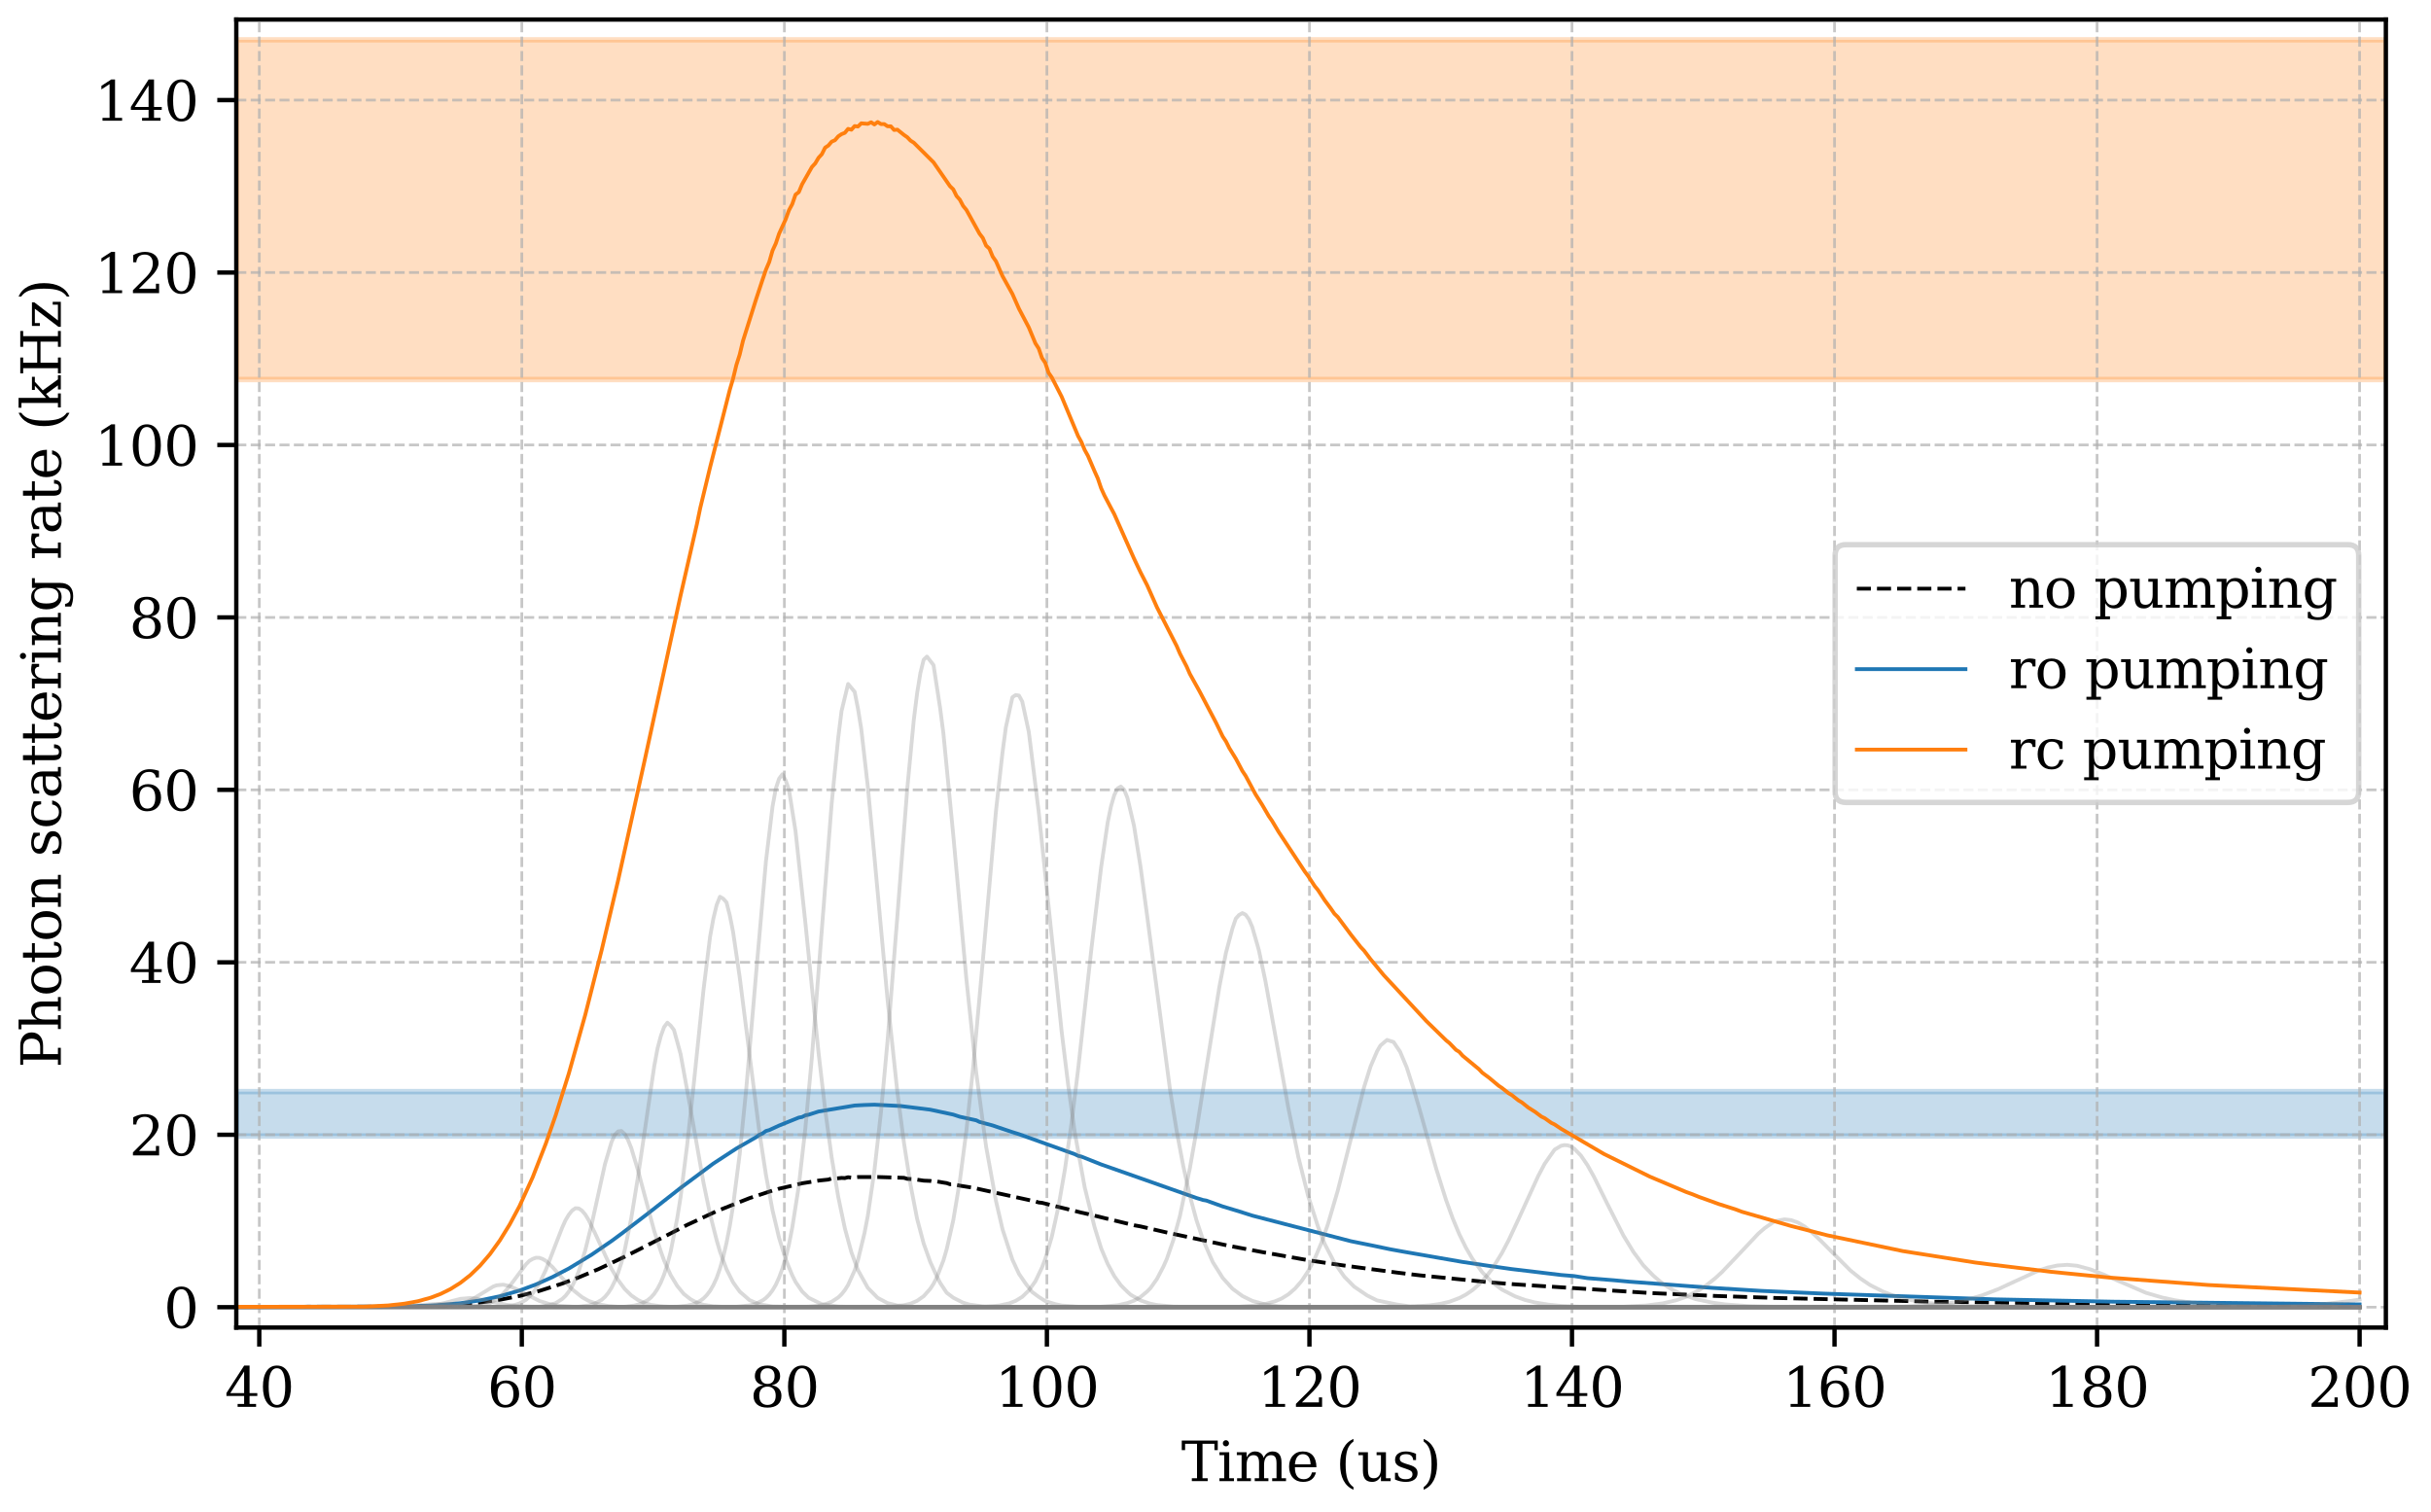 <?xml version="1.0" encoding="utf-8" standalone="no"?>
<!DOCTYPE svg PUBLIC "-//W3C//DTD SVG 1.1//EN"
  "http://www.w3.org/Graphics/SVG/1.1/DTD/svg11.dtd">
<svg xmlns:xlink="http://www.w3.org/1999/xlink" width="447.6pt" height="278.4pt" viewBox="0 0 447.6 278.4" xmlns="http://www.w3.org/2000/svg" version="1.1">
 <defs>
  <style type="text/css">*{stroke-linejoin: round; stroke-linecap: butt}</style>
 </defs>
 <g id="figure_1">
  <g id="patch_1">
   <path d="M 0 278.4 
L 447.6 278.4 
L 447.6 0 
L 0 0 
z
" style="fill: #ffffff"/>
  </g>
  <g id="axes_1">
   <g id="patch_2">
    <path d="M 43.508 244.443 
L 439.29 244.443 
L 439.29 3.6 
L 43.508 3.6 
z
" style="fill: #ffffff"/>
   </g>
   <g id="patch_3">
    <path d="M 43.508 201 
L 439.29 201 
L 439.29 209.179 
L 43.508 209.179 
z
" clip-path="url(#p30ea274259)" style="fill: #1f77b4; opacity: 0.25; stroke: #1f77b4; stroke-linejoin: miter"/>
   </g>
   <g id="patch_4">
    <path d="M 43.508 7.334 
L 439.29 7.334 
L 439.29 69.884 
L 43.508 69.884 
z
" clip-path="url(#p30ea274259)" style="fill: #ff7f0e; opacity: 0.25; stroke: #ff7f0e; stroke-linejoin: miter"/>
   </g>
   <g id="matplotlib.axis_1">
    <g id="xtick_1">
     <g id="line2d_1">
      <path d="M 47.738 244.443 
L 47.738 3.6 
" clip-path="url(#p30ea274259)" style="fill: none; stroke-dasharray: 1.85,0.8; stroke-dashoffset: 0; stroke: #b0b0b0; stroke-opacity: 0.7; stroke-width: 0.5"/>
     </g>
     <g id="line2d_2">
      <defs>
       <path id="ma8c3bf24cf" d="M 0 0 
L 0 3.5 
" style="stroke: #000000; stroke-width: 0.8"/>
      </defs>
      <g>
       <use xlink:href="#ma8c3bf24cf" x="47.738" y="244.443" style="stroke: #000000; stroke-width: 0.8"/>
      </g>
     </g>
     <g id="text_1">
      <!-- 40 -->
      <g transform="translate(41.375 259.042) scale(0.1 -0.1)">
       <defs>
        <path id="DejaVuSerif-34" d="M 2234 1581 
L 2234 4063 
L 641 1581 
L 2234 1581 
z
M 3609 0 
L 1484 0 
L 1484 331 
L 2234 331 
L 2234 1247 
L 197 1247 
L 197 1588 
L 2241 4750 
L 2859 4750 
L 2859 1581 
L 3750 1581 
L 3750 1247 
L 2859 1247 
L 2859 331 
L 3609 331 
L 3609 0 
z
" transform="scale(0.016)"/>
        <path id="DejaVuSerif-30" d="M 2034 219 
Q 2513 219 2750 744 
Q 2988 1269 2988 2328 
Q 2988 3391 2750 3916 
Q 2513 4441 2034 4441 
Q 1556 4441 1318 3916 
Q 1081 3391 1081 2328 
Q 1081 1269 1318 744 
Q 1556 219 2034 219 
z
M 2034 -91 
Q 1275 -91 848 546 
Q 422 1184 422 2328 
Q 422 3475 848 4112 
Q 1275 4750 2034 4750 
Q 2797 4750 3222 4112 
Q 3647 3475 3647 2328 
Q 3647 1184 3222 546 
Q 2797 -91 2034 -91 
z
" transform="scale(0.016)"/>
       </defs>
       <use xlink:href="#DejaVuSerif-34"/>
       <use xlink:href="#DejaVuSerif-30" x="63.623"/>
      </g>
     </g>
    </g>
    <g id="xtick_2">
     <g id="line2d_3">
      <path d="M 96.077 244.443 
L 96.077 3.6 
" clip-path="url(#p30ea274259)" style="fill: none; stroke-dasharray: 1.85,0.8; stroke-dashoffset: 0; stroke: #b0b0b0; stroke-opacity: 0.7; stroke-width: 0.5"/>
     </g>
     <g id="line2d_4">
      <g>
       <use xlink:href="#ma8c3bf24cf" x="96.077" y="244.443" style="stroke: #000000; stroke-width: 0.8"/>
      </g>
     </g>
     <g id="text_2">
      <!-- 60 -->
      <g transform="translate(89.715 259.042) scale(0.1 -0.1)">
       <defs>
        <path id="DejaVuSerif-36" d="M 2094 219 
Q 2534 219 2771 542 
Q 3009 866 3009 1472 
Q 3009 2078 2771 2401 
Q 2534 2725 2094 2725 
Q 1647 2725 1412 2412 
Q 1178 2100 1178 1509 
Q 1178 888 1415 553 
Q 1653 219 2094 219 
z
M 1075 2569 
Q 1288 2803 1556 2918 
Q 1825 3034 2163 3034 
Q 2859 3034 3264 2615 
Q 3669 2197 3669 1472 
Q 3669 763 3233 336 
Q 2797 -91 2069 -91 
Q 1278 -91 853 498 
Q 428 1088 428 2181 
Q 428 3406 931 4078 
Q 1434 4750 2350 4750 
Q 2597 4750 2869 4703 
Q 3141 4656 3425 4563 
L 3425 3794 
L 3072 3794 
Q 3034 4109 2831 4275 
Q 2628 4441 2284 4441 
Q 1678 4441 1381 3981 
Q 1084 3522 1075 2569 
z
" transform="scale(0.016)"/>
       </defs>
       <use xlink:href="#DejaVuSerif-36"/>
       <use xlink:href="#DejaVuSerif-30" x="63.623"/>
      </g>
     </g>
    </g>
    <g id="xtick_3">
     <g id="line2d_5">
      <path d="M 144.417 244.443 
L 144.417 3.6 
" clip-path="url(#p30ea274259)" style="fill: none; stroke-dasharray: 1.85,0.8; stroke-dashoffset: 0; stroke: #b0b0b0; stroke-opacity: 0.7; stroke-width: 0.5"/>
     </g>
     <g id="line2d_6">
      <g>
       <use xlink:href="#ma8c3bf24cf" x="144.417" y="244.443" style="stroke: #000000; stroke-width: 0.8"/>
      </g>
     </g>
     <g id="text_3">
      <!-- 80 -->
      <g transform="translate(138.055 259.042) scale(0.1 -0.1)">
       <defs>
        <path id="DejaVuSerif-38" d="M 2981 1275 
Q 2981 1775 2732 2051 
Q 2484 2328 2034 2328 
Q 1584 2328 1336 2051 
Q 1088 1775 1088 1275 
Q 1088 772 1336 495 
Q 1584 219 2034 219 
Q 2484 219 2732 495 
Q 2981 772 2981 1275 
z
M 2853 3541 
Q 2853 3966 2637 4203 
Q 2422 4441 2034 4441 
Q 1650 4441 1433 4203 
Q 1216 3966 1216 3541 
Q 1216 3113 1433 2875 
Q 1650 2638 2034 2638 
Q 2422 2638 2637 2875 
Q 2853 3113 2853 3541 
z
M 2516 2484 
Q 3047 2413 3344 2092 
Q 3641 1772 3641 1275 
Q 3641 619 3225 264 
Q 2809 -91 2034 -91 
Q 1263 -91 845 264 
Q 428 619 428 1275 
Q 428 1772 725 2092 
Q 1022 2413 1556 2484 
Q 1084 2569 832 2842 
Q 581 3116 581 3541 
Q 581 4103 968 4426 
Q 1356 4750 2034 4750 
Q 2713 4750 3100 4426 
Q 3488 4103 3488 3541 
Q 3488 3116 3236 2842 
Q 2984 2569 2516 2484 
z
" transform="scale(0.016)"/>
       </defs>
       <use xlink:href="#DejaVuSerif-38"/>
       <use xlink:href="#DejaVuSerif-30" x="63.623"/>
      </g>
     </g>
    </g>
    <g id="xtick_4">
     <g id="line2d_7">
      <path d="M 192.757 244.443 
L 192.757 3.6 
" clip-path="url(#p30ea274259)" style="fill: none; stroke-dasharray: 1.85,0.8; stroke-dashoffset: 0; stroke: #b0b0b0; stroke-opacity: 0.7; stroke-width: 0.5"/>
     </g>
     <g id="line2d_8">
      <g>
       <use xlink:href="#ma8c3bf24cf" x="192.757" y="244.443" style="stroke: #000000; stroke-width: 0.8"/>
      </g>
     </g>
     <g id="text_4">
      <!-- 100 -->
      <g transform="translate(183.213 259.042) scale(0.1 -0.1)">
       <defs>
        <path id="DejaVuSerif-31" d="M 909 0 
L 909 331 
L 1722 331 
L 1722 4213 
L 781 3603 
L 781 4013 
L 1919 4750 
L 2350 4750 
L 2350 331 
L 3163 331 
L 3163 0 
L 909 0 
z
" transform="scale(0.016)"/>
       </defs>
       <use xlink:href="#DejaVuSerif-31"/>
       <use xlink:href="#DejaVuSerif-30" x="63.623"/>
       <use xlink:href="#DejaVuSerif-30" x="127.246"/>
      </g>
     </g>
    </g>
    <g id="xtick_5">
     <g id="line2d_9">
      <path d="M 241.097 244.443 
L 241.097 3.6 
" clip-path="url(#p30ea274259)" style="fill: none; stroke-dasharray: 1.85,0.8; stroke-dashoffset: 0; stroke: #b0b0b0; stroke-opacity: 0.7; stroke-width: 0.5"/>
     </g>
     <g id="line2d_10">
      <g>
       <use xlink:href="#ma8c3bf24cf" x="241.097" y="244.443" style="stroke: #000000; stroke-width: 0.8"/>
      </g>
     </g>
     <g id="text_5">
      <!-- 120 -->
      <g transform="translate(231.553 259.042) scale(0.1 -0.1)">
       <defs>
        <path id="DejaVuSerif-32" d="M 819 3553 
L 469 3553 
L 469 4384 
Q 803 4563 1142 4656 
Q 1481 4750 1806 4750 
Q 2534 4750 2956 4397 
Q 3378 4044 3378 3438 
Q 3378 2753 2422 1800 
Q 2347 1728 2309 1691 
L 1131 513 
L 3078 513 
L 3078 1088 
L 3444 1088 
L 3444 0 
L 434 0 
L 434 341 
L 1850 1753 
Q 2319 2222 2519 2614 
Q 2719 3006 2719 3438 
Q 2719 3909 2473 4175 
Q 2228 4441 1797 4441 
Q 1350 4441 1106 4219 
Q 863 3997 819 3553 
z
" transform="scale(0.016)"/>
       </defs>
       <use xlink:href="#DejaVuSerif-31"/>
       <use xlink:href="#DejaVuSerif-32" x="63.623"/>
       <use xlink:href="#DejaVuSerif-30" x="127.246"/>
      </g>
     </g>
    </g>
    <g id="xtick_6">
     <g id="line2d_11">
      <path d="M 289.437 244.443 
L 289.437 3.6 
" clip-path="url(#p30ea274259)" style="fill: none; stroke-dasharray: 1.85,0.8; stroke-dashoffset: 0; stroke: #b0b0b0; stroke-opacity: 0.7; stroke-width: 0.5"/>
     </g>
     <g id="line2d_12">
      <g>
       <use xlink:href="#ma8c3bf24cf" x="289.437" y="244.443" style="stroke: #000000; stroke-width: 0.8"/>
      </g>
     </g>
     <g id="text_6">
      <!-- 140 -->
      <g transform="translate(279.893 259.042) scale(0.1 -0.1)">
       <use xlink:href="#DejaVuSerif-31"/>
       <use xlink:href="#DejaVuSerif-34" x="63.623"/>
       <use xlink:href="#DejaVuSerif-30" x="127.246"/>
      </g>
     </g>
    </g>
    <g id="xtick_7">
     <g id="line2d_13">
      <path d="M 337.776 244.443 
L 337.776 3.6 
" clip-path="url(#p30ea274259)" style="fill: none; stroke-dasharray: 1.85,0.8; stroke-dashoffset: 0; stroke: #b0b0b0; stroke-opacity: 0.7; stroke-width: 0.5"/>
     </g>
     <g id="line2d_14">
      <g>
       <use xlink:href="#ma8c3bf24cf" x="337.776" y="244.443" style="stroke: #000000; stroke-width: 0.8"/>
      </g>
     </g>
     <g id="text_7">
      <!-- 160 -->
      <g transform="translate(328.233 259.042) scale(0.1 -0.1)">
       <use xlink:href="#DejaVuSerif-31"/>
       <use xlink:href="#DejaVuSerif-36" x="63.623"/>
       <use xlink:href="#DejaVuSerif-30" x="127.246"/>
      </g>
     </g>
    </g>
    <g id="xtick_8">
     <g id="line2d_15">
      <path d="M 386.116 244.443 
L 386.116 3.6 
" clip-path="url(#p30ea274259)" style="fill: none; stroke-dasharray: 1.85,0.8; stroke-dashoffset: 0; stroke: #b0b0b0; stroke-opacity: 0.7; stroke-width: 0.5"/>
     </g>
     <g id="line2d_16">
      <g>
       <use xlink:href="#ma8c3bf24cf" x="386.116" y="244.443" style="stroke: #000000; stroke-width: 0.8"/>
      </g>
     </g>
     <g id="text_8">
      <!-- 180 -->
      <g transform="translate(376.572 259.042) scale(0.1 -0.1)">
       <use xlink:href="#DejaVuSerif-31"/>
       <use xlink:href="#DejaVuSerif-38" x="63.623"/>
       <use xlink:href="#DejaVuSerif-30" x="127.246"/>
      </g>
     </g>
    </g>
    <g id="xtick_9">
     <g id="line2d_17">
      <path d="M 434.456 244.443 
L 434.456 3.6 
" clip-path="url(#p30ea274259)" style="fill: none; stroke-dasharray: 1.85,0.8; stroke-dashoffset: 0; stroke: #b0b0b0; stroke-opacity: 0.7; stroke-width: 0.5"/>
     </g>
     <g id="line2d_18">
      <g>
       <use xlink:href="#ma8c3bf24cf" x="434.456" y="244.443" style="stroke: #000000; stroke-width: 0.8"/>
      </g>
     </g>
     <g id="text_9">
      <!-- 200 -->
      <g transform="translate(424.912 259.042) scale(0.1 -0.1)">
       <use xlink:href="#DejaVuSerif-32"/>
       <use xlink:href="#DejaVuSerif-30" x="63.623"/>
       <use xlink:href="#DejaVuSerif-30" x="127.246"/>
      </g>
     </g>
    </g>
    <g id="text_10">
     <!-- Time (us) -->
     <g transform="translate(217.487 272.72) scale(0.1 -0.1)">
      <defs>
       <path id="DejaVuSerif-54" d="M 1222 0 
L 1222 331 
L 1819 331 
L 1819 4294 
L 447 4294 
L 447 3566 
L 63 3566 
L 63 4666 
L 4206 4666 
L 4206 3566 
L 3822 3566 
L 3822 4294 
L 2450 4294 
L 2450 331 
L 3047 331 
L 3047 0 
L 1222 0 
z
" transform="scale(0.016)"/>
       <path id="DejaVuSerif-69" d="M 622 4353 
Q 622 4497 726 4603 
Q 831 4709 978 4709 
Q 1122 4709 1226 4603 
Q 1331 4497 1331 4353 
Q 1331 4206 1228 4103 
Q 1125 4000 978 4000 
Q 831 4000 726 4103 
Q 622 4206 622 4353 
z
M 1356 331 
L 1900 331 
L 1900 0 
L 231 0 
L 231 331 
L 781 331 
L 781 2988 
L 231 2988 
L 231 3322 
L 1356 3322 
L 1356 331 
z
" transform="scale(0.016)"/>
       <path id="DejaVuSerif-6d" d="M 3316 2675 
Q 3481 3041 3739 3227 
Q 3997 3413 4341 3413 
Q 4863 3413 5119 3089 
Q 5375 2766 5375 2113 
L 5375 331 
L 5894 331 
L 5894 0 
L 4300 0 
L 4300 331 
L 4800 331 
L 4800 2047 
Q 4800 2556 4650 2772 
Q 4500 2988 4153 2988 
Q 3769 2988 3567 2697 
Q 3366 2406 3366 1850 
L 3366 331 
L 3866 331 
L 3866 0 
L 2291 0 
L 2291 331 
L 2791 331 
L 2791 2069 
Q 2791 2566 2641 2777 
Q 2491 2988 2144 2988 
Q 1759 2988 1557 2697 
Q 1356 2406 1356 1850 
L 1356 331 
L 1856 331 
L 1856 0 
L 263 0 
L 263 331 
L 781 331 
L 781 2994 
L 231 2994 
L 231 3322 
L 1356 3322 
L 1356 2731 
Q 1516 3063 1762 3238 
Q 2009 3413 2322 3413 
Q 2709 3413 2968 3220 
Q 3228 3028 3316 2675 
z
" transform="scale(0.016)"/>
       <path id="DejaVuSerif-65" d="M 3469 1600 
L 991 1600 
L 991 1575 
Q 991 903 1244 561 
Q 1497 219 1991 219 
Q 2369 219 2611 417 
Q 2853 616 2950 1006 
L 3413 1006 
Q 3275 459 2904 184 
Q 2534 -91 1931 -91 
Q 1203 -91 761 389 
Q 319 869 319 1663 
Q 319 2450 753 2931 
Q 1188 3413 1894 3413 
Q 2647 3413 3050 2948 
Q 3453 2484 3469 1600 
z
M 2791 1931 
Q 2772 2513 2545 2808 
Q 2319 3103 1894 3103 
Q 1497 3103 1269 2806 
Q 1041 2509 991 1931 
L 2791 1931 
z
" transform="scale(0.016)"/>
       <path id="DejaVuSerif-20" transform="scale(0.016)"/>
       <path id="DejaVuSerif-28" d="M 2041 -997 
Q 1281 -656 893 83 
Q 506 822 506 1931 
Q 506 3044 893 3783 
Q 1281 4522 2041 4863 
L 2041 4556 
Q 1559 4225 1350 3623 
Q 1141 3022 1141 1931 
Q 1141 844 1350 242 
Q 1559 -359 2041 -691 
L 2041 -997 
z
" transform="scale(0.016)"/>
       <path id="DejaVuSerif-75" d="M 2266 3322 
L 3341 3322 
L 3341 331 
L 3884 331 
L 3884 0 
L 2766 0 
L 2766 588 
Q 2606 256 2353 82 
Q 2100 -91 1766 -91 
Q 1213 -91 952 223 
Q 691 538 691 1209 
L 691 2988 
L 172 2988 
L 172 3322 
L 1269 3322 
L 1269 1388 
Q 1269 781 1417 556 
Q 1566 331 1947 331 
Q 2347 331 2556 625 
Q 2766 919 2766 1478 
L 2766 2988 
L 2266 2988 
L 2266 3322 
z
" transform="scale(0.016)"/>
       <path id="DejaVuSerif-73" d="M 359 184 
L 359 959 
L 691 959 
Q 703 588 923 403 
Q 1144 219 1575 219 
Q 1963 219 2166 364 
Q 2369 509 2369 788 
Q 2369 1006 2220 1140 
Q 2072 1275 1594 1428 
L 1178 1569 
Q 750 1706 558 1912 
Q 366 2119 366 2438 
Q 366 2894 700 3153 
Q 1034 3413 1625 3413 
Q 1888 3413 2178 3344 
Q 2469 3275 2778 3144 
L 2778 2419 
L 2447 2419 
Q 2434 2741 2221 2922 
Q 2009 3103 1644 3103 
Q 1281 3103 1095 2975 
Q 909 2847 909 2591 
Q 909 2381 1050 2254 
Q 1191 2128 1613 1997 
L 2069 1856 
Q 2541 1709 2748 1489 
Q 2956 1269 2956 922 
Q 2956 450 2595 179 
Q 2234 -91 1600 -91 
Q 1278 -91 972 -22 
Q 666 47 359 184 
z
" transform="scale(0.016)"/>
       <path id="DejaVuSerif-29" d="M 453 -997 
L 453 -691 
Q 934 -359 1145 242 
Q 1356 844 1356 1931 
Q 1356 3022 1145 3623 
Q 934 4225 453 4556 
L 453 4863 
Q 1216 4522 1603 3783 
Q 1991 3044 1991 1931 
Q 1991 822 1603 83 
Q 1216 -656 453 -997 
z
" transform="scale(0.016)"/>
      </defs>
      <use xlink:href="#DejaVuSerif-54"/>
      <use xlink:href="#DejaVuSerif-69" x="66.699"/>
      <use xlink:href="#DejaVuSerif-6d" x="98.682"/>
      <use xlink:href="#DejaVuSerif-65" x="193.506"/>
      <use xlink:href="#DejaVuSerif-20" x="252.686"/>
      <use xlink:href="#DejaVuSerif-28" x="284.473"/>
      <use xlink:href="#DejaVuSerif-75" x="323.486"/>
      <use xlink:href="#DejaVuSerif-73" x="387.891"/>
      <use xlink:href="#DejaVuSerif-29" x="439.209"/>
     </g>
    </g>
   </g>
   <g id="matplotlib.axis_2">
    <g id="ytick_1">
     <g id="line2d_19">
      <path d="M 43.508 240.695 
L 439.29 240.695 
" clip-path="url(#p30ea274259)" style="fill: none; stroke-dasharray: 1.85,0.8; stroke-dashoffset: 0; stroke: #b0b0b0; stroke-opacity: 0.7; stroke-width: 0.5"/>
     </g>
     <g id="line2d_20">
      <defs>
       <path id="m11e3e5756e" d="M 0 0 
L -3.5 0 
" style="stroke: #000000; stroke-width: 0.8"/>
      </defs>
      <g>
       <use xlink:href="#m11e3e5756e" x="43.508" y="240.695" style="stroke: #000000; stroke-width: 0.8"/>
      </g>
     </g>
     <g id="text_11">
      <!-- 0 -->
      <g transform="translate(30.145 244.494) scale(0.1 -0.1)">
       <use xlink:href="#DejaVuSerif-30"/>
      </g>
     </g>
    </g>
    <g id="ytick_2">
     <g id="line2d_21">
      <path d="M 43.508 208.943 
L 439.29 208.943 
" clip-path="url(#p30ea274259)" style="fill: none; stroke-dasharray: 1.85,0.8; stroke-dashoffset: 0; stroke: #b0b0b0; stroke-opacity: 0.7; stroke-width: 0.5"/>
     </g>
     <g id="line2d_22">
      <g>
       <use xlink:href="#m11e3e5756e" x="43.508" y="208.943" style="stroke: #000000; stroke-width: 0.8"/>
      </g>
     </g>
     <g id="text_12">
      <!-- 20 -->
      <g transform="translate(23.783 212.742) scale(0.1 -0.1)">
       <use xlink:href="#DejaVuSerif-32"/>
       <use xlink:href="#DejaVuSerif-30" x="63.623"/>
      </g>
     </g>
    </g>
    <g id="ytick_3">
     <g id="line2d_23">
      <path d="M 43.508 177.19 
L 439.29 177.19 
" clip-path="url(#p30ea274259)" style="fill: none; stroke-dasharray: 1.85,0.8; stroke-dashoffset: 0; stroke: #b0b0b0; stroke-opacity: 0.7; stroke-width: 0.5"/>
     </g>
     <g id="line2d_24">
      <g>
       <use xlink:href="#m11e3e5756e" x="43.508" y="177.19" style="stroke: #000000; stroke-width: 0.8"/>
      </g>
     </g>
     <g id="text_13">
      <!-- 40 -->
      <g transform="translate(23.783 180.99) scale(0.1 -0.1)">
       <use xlink:href="#DejaVuSerif-34"/>
       <use xlink:href="#DejaVuSerif-30" x="63.623"/>
      </g>
     </g>
    </g>
    <g id="ytick_4">
     <g id="line2d_25">
      <path d="M 43.508 145.438 
L 439.29 145.438 
" clip-path="url(#p30ea274259)" style="fill: none; stroke-dasharray: 1.85,0.8; stroke-dashoffset: 0; stroke: #b0b0b0; stroke-opacity: 0.7; stroke-width: 0.5"/>
     </g>
     <g id="line2d_26">
      <g>
       <use xlink:href="#m11e3e5756e" x="43.508" y="145.438" style="stroke: #000000; stroke-width: 0.8"/>
      </g>
     </g>
     <g id="text_14">
      <!-- 60 -->
      <g transform="translate(23.783 149.237) scale(0.1 -0.1)">
       <use xlink:href="#DejaVuSerif-36"/>
       <use xlink:href="#DejaVuSerif-30" x="63.623"/>
      </g>
     </g>
    </g>
    <g id="ytick_5">
     <g id="line2d_27">
      <path d="M 43.508 113.686 
L 439.29 113.686 
" clip-path="url(#p30ea274259)" style="fill: none; stroke-dasharray: 1.85,0.8; stroke-dashoffset: 0; stroke: #b0b0b0; stroke-opacity: 0.7; stroke-width: 0.5"/>
     </g>
     <g id="line2d_28">
      <g>
       <use xlink:href="#m11e3e5756e" x="43.508" y="113.686" style="stroke: #000000; stroke-width: 0.8"/>
      </g>
     </g>
     <g id="text_15">
      <!-- 80 -->
      <g transform="translate(23.783 117.485) scale(0.1 -0.1)">
       <use xlink:href="#DejaVuSerif-38"/>
       <use xlink:href="#DejaVuSerif-30" x="63.623"/>
      </g>
     </g>
    </g>
    <g id="ytick_6">
     <g id="line2d_29">
      <path d="M 43.508 81.933 
L 439.29 81.933 
" clip-path="url(#p30ea274259)" style="fill: none; stroke-dasharray: 1.85,0.8; stroke-dashoffset: 0; stroke: #b0b0b0; stroke-opacity: 0.7; stroke-width: 0.5"/>
     </g>
     <g id="line2d_30">
      <g>
       <use xlink:href="#m11e3e5756e" x="43.508" y="81.933" style="stroke: #000000; stroke-width: 0.8"/>
      </g>
     </g>
     <g id="text_16">
      <!-- 100 -->
      <g transform="translate(17.42 85.733) scale(0.1 -0.1)">
       <use xlink:href="#DejaVuSerif-31"/>
       <use xlink:href="#DejaVuSerif-30" x="63.623"/>
       <use xlink:href="#DejaVuSerif-30" x="127.246"/>
      </g>
     </g>
    </g>
    <g id="ytick_7">
     <g id="line2d_31">
      <path d="M 43.508 50.181 
L 439.29 50.181 
" clip-path="url(#p30ea274259)" style="fill: none; stroke-dasharray: 1.85,0.8; stroke-dashoffset: 0; stroke: #b0b0b0; stroke-opacity: 0.7; stroke-width: 0.5"/>
     </g>
     <g id="line2d_32">
      <g>
       <use xlink:href="#m11e3e5756e" x="43.508" y="50.181" style="stroke: #000000; stroke-width: 0.8"/>
      </g>
     </g>
     <g id="text_17">
      <!-- 120 -->
      <g transform="translate(17.42 53.98) scale(0.1 -0.1)">
       <use xlink:href="#DejaVuSerif-31"/>
       <use xlink:href="#DejaVuSerif-32" x="63.623"/>
       <use xlink:href="#DejaVuSerif-30" x="127.246"/>
      </g>
     </g>
    </g>
    <g id="ytick_8">
     <g id="line2d_33">
      <path d="M 43.508 18.429 
L 439.29 18.429 
" clip-path="url(#p30ea274259)" style="fill: none; stroke-dasharray: 1.85,0.8; stroke-dashoffset: 0; stroke: #b0b0b0; stroke-opacity: 0.7; stroke-width: 0.5"/>
     </g>
     <g id="line2d_34">
      <g>
       <use xlink:href="#m11e3e5756e" x="43.508" y="18.429" style="stroke: #000000; stroke-width: 0.8"/>
      </g>
     </g>
     <g id="text_18">
      <!-- 140 -->
      <g transform="translate(17.42 22.228) scale(0.1 -0.1)">
       <use xlink:href="#DejaVuSerif-31"/>
       <use xlink:href="#DejaVuSerif-34" x="63.623"/>
       <use xlink:href="#DejaVuSerif-30" x="127.246"/>
      </g>
     </g>
    </g>
    <g id="text_19">
     <!-- Photon scattering rate (kHz) -->
     <g transform="translate(11.198 196.624) rotate(-90) scale(0.1 -0.1)">
      <defs>
       <path id="DejaVuSerif-50" d="M 1581 2375 
L 2406 2375 
Q 2872 2375 3115 2626 
Q 3359 2878 3359 3353 
Q 3359 3831 3115 4081 
Q 2872 4331 2406 4331 
L 1581 4331 
L 1581 2375 
z
M 353 0 
L 353 331 
L 947 331 
L 947 4331 
L 353 4331 
L 353 4666 
L 2559 4666 
Q 3259 4666 3668 4311 
Q 4078 3956 4078 3353 
Q 4078 2753 3668 2397 
Q 3259 2041 2559 2041 
L 1581 2041 
L 1581 331 
L 2303 331 
L 2303 0 
L 353 0 
z
" transform="scale(0.016)"/>
       <path id="DejaVuSerif-68" d="M 263 0 
L 263 331 
L 781 331 
L 781 4531 
L 231 4531 
L 231 4863 
L 1356 4863 
L 1356 2731 
Q 1516 3069 1770 3241 
Q 2025 3413 2363 3413 
Q 2913 3413 3172 3097 
Q 3431 2781 3431 2113 
L 3431 331 
L 3944 331 
L 3944 0 
L 2356 0 
L 2356 331 
L 2853 331 
L 2853 1931 
Q 2853 2541 2704 2764 
Q 2556 2988 2175 2988 
Q 1775 2988 1565 2697 
Q 1356 2406 1356 1850 
L 1356 331 
L 1856 331 
L 1856 0 
L 263 0 
z
" transform="scale(0.016)"/>
       <path id="DejaVuSerif-6f" d="M 1925 219 
Q 2388 219 2623 584 
Q 2859 950 2859 1663 
Q 2859 2375 2623 2739 
Q 2388 3103 1925 3103 
Q 1463 3103 1227 2739 
Q 991 2375 991 1663 
Q 991 950 1228 584 
Q 1466 219 1925 219 
z
M 1925 -91 
Q 1200 -91 759 389 
Q 319 869 319 1663 
Q 319 2456 758 2934 
Q 1197 3413 1925 3413 
Q 2653 3413 3092 2934 
Q 3531 2456 3531 1663 
Q 3531 869 3092 389 
Q 2653 -91 1925 -91 
z
" transform="scale(0.016)"/>
       <path id="DejaVuSerif-74" d="M 691 2988 
L 184 2988 
L 184 3322 
L 691 3322 
L 691 4353 
L 1269 4353 
L 1269 3322 
L 2350 3322 
L 2350 2988 
L 1269 2988 
L 1269 878 
Q 1269 456 1350 337 
Q 1431 219 1650 219 
Q 1875 219 1978 351 
Q 2081 484 2088 781 
L 2522 781 
Q 2497 328 2275 118 
Q 2053 -91 1600 -91 
Q 1103 -91 897 129 
Q 691 350 691 878 
L 691 2988 
z
" transform="scale(0.016)"/>
       <path id="DejaVuSerif-6e" d="M 263 0 
L 263 331 
L 781 331 
L 781 2988 
L 231 2988 
L 231 3322 
L 1356 3322 
L 1356 2731 
Q 1516 3069 1770 3241 
Q 2025 3413 2363 3413 
Q 2913 3413 3172 3097 
Q 3431 2781 3431 2113 
L 3431 331 
L 3944 331 
L 3944 0 
L 2356 0 
L 2356 331 
L 2853 331 
L 2853 1931 
Q 2853 2541 2703 2767 
Q 2553 2994 2175 2994 
Q 1775 2994 1565 2701 
Q 1356 2409 1356 1850 
L 1356 331 
L 1856 331 
L 1856 0 
L 263 0 
z
" transform="scale(0.016)"/>
       <path id="DejaVuSerif-63" d="M 3291 997 
Q 3169 466 2822 187 
Q 2475 -91 1925 -91 
Q 1200 -91 759 389 
Q 319 869 319 1663 
Q 319 2459 759 2936 
Q 1200 3413 1925 3413 
Q 2241 3413 2553 3339 
Q 2866 3266 3181 3116 
L 3181 2266 
L 2847 2266 
Q 2781 2703 2561 2903 
Q 2341 3103 1931 3103 
Q 1466 3103 1228 2742 
Q 991 2381 991 1663 
Q 991 944 1227 581 
Q 1463 219 1931 219 
Q 2303 219 2525 412 
Q 2747 606 2828 997 
L 3291 997 
z
" transform="scale(0.016)"/>
       <path id="DejaVuSerif-61" d="M 2547 1044 
L 2547 1747 
L 1806 1747 
Q 1378 1747 1168 1562 
Q 959 1378 959 997 
Q 959 650 1171 447 
Q 1384 244 1747 244 
Q 2106 244 2326 466 
Q 2547 688 2547 1044 
z
M 3122 2075 
L 3122 331 
L 3634 331 
L 3634 0 
L 2547 0 
L 2547 359 
Q 2356 128 2106 18 
Q 1856 -91 1522 -91 
Q 969 -91 644 203 
Q 319 497 319 997 
Q 319 1513 691 1797 
Q 1063 2081 1741 2081 
L 2547 2081 
L 2547 2309 
Q 2547 2688 2317 2895 
Q 2088 3103 1672 3103 
Q 1328 3103 1125 2947 
Q 922 2791 872 2484 
L 575 2484 
L 575 3156 
Q 875 3284 1158 3348 
Q 1441 3413 1709 3413 
Q 2400 3413 2761 3070 
Q 3122 2728 3122 2075 
z
" transform="scale(0.016)"/>
       <path id="DejaVuSerif-72" d="M 3059 3328 
L 3059 2497 
L 2728 2497 
Q 2713 2744 2591 2866 
Q 2469 2988 2234 2988 
Q 1809 2988 1582 2694 
Q 1356 2400 1356 1850 
L 1356 331 
L 2022 331 
L 2022 0 
L 263 0 
L 263 331 
L 781 331 
L 781 2994 
L 231 2994 
L 231 3322 
L 1356 3322 
L 1356 2731 
Q 1525 3078 1790 3245 
Q 2056 3413 2438 3413 
Q 2578 3413 2733 3391 
Q 2888 3369 3059 3328 
z
" transform="scale(0.016)"/>
       <path id="DejaVuSerif-67" d="M 3359 2988 
L 3359 72 
Q 3359 -644 2965 -1033 
Q 2572 -1422 1844 -1422 
Q 1516 -1422 1216 -1362 
Q 916 -1303 641 -1184 
L 641 -488 
L 941 -488 
Q 997 -813 1206 -963 
Q 1416 -1113 1806 -1113 
Q 2313 -1113 2548 -827 
Q 2784 -541 2784 72 
L 2784 519 
Q 2616 206 2355 57 
Q 2094 -91 1709 -91 
Q 1097 -91 708 395 
Q 319 881 319 1663 
Q 319 2444 706 2928 
Q 1094 3413 1709 3413 
Q 2094 3413 2355 3264 
Q 2616 3116 2784 2803 
L 2784 3322 
L 3909 3322 
L 3909 2988 
L 3359 2988 
z
M 2784 1825 
Q 2784 2422 2554 2737 
Q 2325 3053 1888 3053 
Q 1444 3053 1217 2703 
Q 991 2353 991 1663 
Q 991 975 1217 622 
Q 1444 269 1888 269 
Q 2325 269 2554 583 
Q 2784 897 2784 1497 
L 2784 1825 
z
" transform="scale(0.016)"/>
       <path id="DejaVuSerif-6b" d="M 1831 0 
L 219 0 
L 219 331 
L 738 331 
L 738 4531 
L 184 4531 
L 184 4863 
L 1313 4863 
L 1313 1697 
L 2713 2988 
L 2234 2988 
L 2234 3322 
L 3738 3322 
L 3738 2988 
L 3169 2988 
L 2181 2075 
L 3444 331 
L 3922 331 
L 3922 0 
L 2284 0 
L 2284 331 
L 2759 331 
L 1766 1697 
L 1313 1275 
L 1313 331 
L 1831 331 
L 1831 0 
z
" transform="scale(0.016)"/>
       <path id="DejaVuSerif-48" d="M 353 0 
L 353 331 
L 947 331 
L 947 4331 
L 353 4331 
L 353 4666 
L 2175 4666 
L 2175 4331 
L 1581 4331 
L 1581 2719 
L 4000 2719 
L 4000 4331 
L 3406 4331 
L 3406 4666 
L 5228 4666 
L 5228 4331 
L 4634 4331 
L 4634 331 
L 5228 331 
L 5228 0 
L 3406 0 
L 3406 331 
L 4000 331 
L 4000 2338 
L 1581 2338 
L 1581 331 
L 2175 331 
L 2175 0 
L 353 0 
z
" transform="scale(0.016)"/>
       <path id="DejaVuSerif-7a" d="M 256 0 
L 256 269 
L 2338 2988 
L 691 2988 
L 691 2413 
L 359 2413 
L 359 3322 
L 3078 3322 
L 3078 3053 
L 997 331 
L 2803 331 
L 2803 934 
L 3138 934 
L 3138 0 
L 256 0 
z
" transform="scale(0.016)"/>
      </defs>
      <use xlink:href="#DejaVuSerif-50"/>
      <use xlink:href="#DejaVuSerif-68" x="67.285"/>
      <use xlink:href="#DejaVuSerif-6f" x="131.689"/>
      <use xlink:href="#DejaVuSerif-74" x="191.895"/>
      <use xlink:href="#DejaVuSerif-6f" x="232.08"/>
      <use xlink:href="#DejaVuSerif-6e" x="292.285"/>
      <use xlink:href="#DejaVuSerif-20" x="356.689"/>
      <use xlink:href="#DejaVuSerif-73" x="388.477"/>
      <use xlink:href="#DejaVuSerif-63" x="439.795"/>
      <use xlink:href="#DejaVuSerif-61" x="495.801"/>
      <use xlink:href="#DejaVuSerif-74" x="555.42"/>
      <use xlink:href="#DejaVuSerif-74" x="595.605"/>
      <use xlink:href="#DejaVuSerif-65" x="635.791"/>
      <use xlink:href="#DejaVuSerif-72" x="694.971"/>
      <use xlink:href="#DejaVuSerif-69" x="742.773"/>
      <use xlink:href="#DejaVuSerif-6e" x="774.756"/>
      <use xlink:href="#DejaVuSerif-67" x="839.16"/>
      <use xlink:href="#DejaVuSerif-20" x="903.174"/>
      <use xlink:href="#DejaVuSerif-72" x="934.961"/>
      <use xlink:href="#DejaVuSerif-61" x="982.764"/>
      <use xlink:href="#DejaVuSerif-74" x="1042.383"/>
      <use xlink:href="#DejaVuSerif-65" x="1082.568"/>
      <use xlink:href="#DejaVuSerif-20" x="1141.748"/>
      <use xlink:href="#DejaVuSerif-28" x="1173.535"/>
      <use xlink:href="#DejaVuSerif-6b" x="1212.549"/>
      <use xlink:href="#DejaVuSerif-48" x="1273.145"/>
      <use xlink:href="#DejaVuSerif-7a" x="1360.352"/>
      <use xlink:href="#DejaVuSerif-29" x="1413.037"/>
     </g>
    </g>
   </g>
   <g id="line2d_35">
    <path d="M -1 240.695 
L 76.294 240.588 
L 82.949 240.324 
L 87.789 239.915 
L 92.024 239.33 
L 95.654 238.624 
L 99.284 237.708 
L 103.519 236.349 
L 106.544 235.214 
L 110.174 233.695 
L 115.014 231.404 
L 118.039 229.879 
L 120.459 228.642 
L 123.484 227.108 
L 126.509 225.547 
L 128.324 224.711 
L 129.534 224.139 
L 131.954 223.015 
L 138.004 220.612 
L 140.424 219.824 
L 142.239 219.216 
L 142.844 219.106 
L 143.449 218.879 
L 145.264 218.462 
L 147.684 217.88 
L 149.499 217.593 
L 150.709 217.385 
L 152.524 217.196 
L 153.129 216.999 
L 153.734 217.02 
L 154.944 216.893 
L 155.549 216.922 
L 156.154 216.765 
L 156.759 216.843 
L 157.969 216.731 
L 161.599 216.727 
L 166.439 216.873 
L 167.044 217.061 
L 168.254 217.126 
L 170.069 217.393 
L 171.279 217.445 
L 171.884 217.561 
L 172.489 217.539 
L 173.699 217.75 
L 174.304 217.844 
L 174.909 218.056 
L 175.514 218.043 
L 176.724 218.317 
L 179.144 218.702 
L 190.639 221.228 
L 191.244 221.415 
L 191.849 221.477 
L 194.269 222.082 
L 196.084 222.526 
L 199.11 223.283 
L 200.32 223.547 
L 208.79 225.605 
L 210 225.822 
L 211.21 226.1 
L 214.84 226.944 
L 226.335 229.405 
L 232.385 230.546 
L 234.2 230.868 
L 240.855 232.044 
L 243.88 232.501 
L 247.51 233.028 
L 257.19 234.319 
L 259.61 234.617 
L 261.425 234.831 
L 274.735 236.159 
L 278.97 236.487 
L 303.775 238.084 
L 315.875 238.623 
L 326.765 238.989 
L 355.805 239.679 
L 388.476 240.108 
L 434.456 240.407 
L 434.456 240.407 
" clip-path="url(#p30ea274259)" style="fill: none; stroke-dasharray: 2.59,1.12; stroke-dashoffset: 0; stroke: #000000; stroke-width: 0.7"/>
   </g>
   <g id="line2d_36">
    <path d="M -1 240.695 
L 74.479 240.59 
L 80.529 240.337 
L 84.764 239.963 
L 88.394 239.443 
L 92.024 238.683 
L 95.654 237.63 
L 98.679 236.511 
L 101.704 235.153 
L 104.729 233.577 
L 108.964 231.005 
L 112.594 228.515 
L 114.409 227.179 
L 119.249 223.487 
L 125.299 218.741 
L 131.349 214.241 
L 135.584 211.476 
L 139.214 209.395 
L 139.819 208.955 
L 140.424 208.686 
L 141.029 208.252 
L 141.634 208.084 
L 143.449 207.251 
L 147.079 205.782 
L 147.684 205.672 
L 148.289 205.368 
L 148.894 205.253 
L 150.709 204.666 
L 157.364 203.56 
L 159.179 203.464 
L 160.994 203.407 
L 165.834 203.653 
L 171.279 204.325 
L 175.514 205.23 
L 176.724 205.627 
L 179.749 206.287 
L 180.354 206.584 
L 182.774 207.232 
L 183.984 207.645 
L 186.404 208.458 
L 187.614 208.837 
L 197.899 212.524 
L 198.505 212.827 
L 199.11 212.963 
L 202.74 214.407 
L 220.285 220.583 
L 221.495 220.956 
L 222.1 221.06 
L 225.125 222.148 
L 228.15 223.057 
L 230.57 223.831 
L 248.72 228.544 
L 252.955 229.398 
L 255.98 230.034 
L 258.4 230.473 
L 269.29 232.364 
L 274.13 233.083 
L 278.365 233.683 
L 281.995 234.111 
L 284.415 234.404 
L 287.44 234.768 
L 289.86 234.968 
L 292.28 235.346 
L 297.12 235.734 
L 300.145 236.008 
L 315.27 237.14 
L 324.345 237.695 
L 335.84 238.197 
L 367.301 239.25 
L 389.081 239.683 
L 434.456 240.183 
L 434.456 240.183 
" clip-path="url(#p30ea274259)" style="fill: none; stroke: #1f77b4; stroke-width: 0.7; stroke-linecap: square"/>
   </g>
   <g id="line2d_37">
    <path d="M -1 240.695 
L 418.121 240.594 
L 424.171 240.379 
L 428.406 240.063 
L 432.641 239.561 
L 434.456 239.287 
L 434.456 239.287 
" clip-path="url(#p30ea274259)" style="fill: none; stroke: #808080; stroke-opacity: 0.3; stroke-width: 0.7; stroke-linecap: square"/>
   </g>
   <g id="line2d_38">
    <path d="M -1 240.695 
L 350.36 240.589 
L 355.805 240.306 
L 359.436 239.867 
L 361.856 239.398 
L 364.881 238.545 
L 367.906 237.373 
L 370.931 235.972 
L 375.166 234.03 
L 376.981 233.412 
L 378.796 233.021 
L 380.611 232.898 
L 382.426 233.062 
L 384.846 233.715 
L 387.266 234.663 
L 395.131 238.049 
L 398.156 238.93 
L 400.576 239.446 
L 404.811 240.022 
L 410.256 240.398 
L 418.726 240.619 
L 434.456 240.694 
L 434.456 240.694 
" clip-path="url(#p30ea274259)" style="fill: none; stroke: #808080; stroke-opacity: 0.3; stroke-width: 0.7; stroke-linecap: square"/>
   </g>
   <g id="line2d_39">
    <path d="M -1 240.695 
L 298.935 240.604 
L 303.17 240.375 
L 306.195 239.986 
L 308.615 239.419 
L 310.43 238.792 
L 312.85 237.553 
L 314.06 236.755 
L 315.875 235.313 
L 317.085 234.194 
L 319.505 231.652 
L 323.74 227.161 
L 324.95 226.108 
L 326.765 224.861 
L 328.58 224.527 
L 329.79 224.665 
L 331 225.092 
L 332.21 225.798 
L 333.42 226.745 
L 335.235 228.453 
L 340.68 233.916 
L 342.495 235.38 
L 344.31 236.607 
L 346.73 237.836 
L 348.545 238.531 
L 350.965 239.229 
L 354.595 239.877 
L 359.436 240.326 
L 362.461 240.493 
L 369.721 240.652 
L 387.266 240.695 
L 434.456 240.695 
L 434.456 240.695 
" clip-path="url(#p30ea274259)" style="fill: none; stroke: #808080; stroke-opacity: 0.3; stroke-width: 0.7; stroke-linecap: square"/>
   </g>
   <g id="line2d_40">
    <path d="M -1 240.695 
L 259.61 240.6 
L 263.24 240.363 
L 265.055 240.11 
L 266.87 239.694 
L 268.685 239.013 
L 269.895 238.381 
L 271.105 237.561 
L 272.315 236.507 
L 273.525 235.212 
L 274.735 233.643 
L 276.55 230.698 
L 277.76 228.398 
L 279.575 224.511 
L 283.205 216.571 
L 284.415 214.276 
L 286.23 211.688 
L 287.44 210.972 
L 288.045 210.852 
L 288.65 210.895 
L 289.255 211.103 
L 289.86 211.522 
L 291.07 212.764 
L 292.28 214.529 
L 293.49 216.695 
L 295.91 221.6 
L 298.935 227.548 
L 300.75 230.521 
L 302.565 232.982 
L 304.38 234.858 
L 306.195 236.425 
L 308.01 237.53 
L 309.825 238.39 
L 312.245 239.212 
L 315.27 239.854 
L 317.69 240.188 
L 321.925 240.501 
L 327.975 240.66 
L 338.865 240.694 
L 434.456 240.695 
L 434.456 240.695 
" clip-path="url(#p30ea274259)" style="fill: none; stroke: #808080; stroke-opacity: 0.3; stroke-width: 0.7; stroke-linecap: square"/>
   </g>
   <g id="line2d_41">
    <path d="M -1 240.695 
L 228.15 240.607 
L 231.175 240.387 
L 232.99 240.107 
L 234.805 239.602 
L 236.015 239.075 
L 237.225 238.321 
L 238.435 237.279 
L 239.645 235.888 
L 240.855 234.072 
L 242.065 231.776 
L 243.275 228.908 
L 244.485 225.454 
L 246.3 219.272 
L 248.115 212.133 
L 251.14 200.233 
L 252.35 196.374 
L 253.56 193.554 
L 254.165 192.519 
L 255.375 191.485 
L 256.585 191.871 
L 257.795 193.667 
L 259.005 196.542 
L 260.215 200.306 
L 261.425 204.431 
L 264.45 215.245 
L 266.265 221 
L 267.475 224.338 
L 268.685 227.246 
L 269.895 229.715 
L 271.105 231.783 
L 272.92 234.267 
L 274.735 236.099 
L 276.55 237.462 
L 278.97 238.706 
L 280.785 239.359 
L 282.6 239.82 
L 285.02 240.215 
L 287.44 240.46 
L 291.07 240.63 
L 297.12 240.687 
L 340.68 240.695 
L 434.456 240.695 
L 434.456 240.695 
" clip-path="url(#p30ea274259)" style="fill: none; stroke: #808080; stroke-opacity: 0.3; stroke-width: 0.7; stroke-linecap: square"/>
   </g>
   <g id="line2d_42">
    <path d="M -1 240.695 
L 202.74 240.604 
L 205.765 240.342 
L 207.58 239.935 
L 208.79 239.491 
L 210 238.816 
L 211.21 237.804 
L 211.815 237.192 
L 213.025 235.489 
L 214.235 233.166 
L 214.84 231.8 
L 216.05 228.302 
L 217.26 223.847 
L 219.075 215.146 
L 220.285 208.262 
L 222.1 196.764 
L 224.52 181.673 
L 225.73 175.414 
L 226.94 170.884 
L 227.545 169.126 
L 228.15 168.465 
L 228.755 168.128 
L 229.36 168.442 
L 229.965 169.291 
L 230.57 170.709 
L 231.78 174.937 
L 232.99 180.64 
L 234.805 190.601 
L 237.225 204.077 
L 239.04 212.99 
L 240.855 220.218 
L 242.67 225.853 
L 243.88 228.989 
L 245.695 232.496 
L 247.51 235.065 
L 249.325 236.907 
L 251.745 238.551 
L 253.56 239.452 
L 257.19 240.204 
L 259.61 240.548 
L 271.105 240.693 
L 366.696 240.695 
L 434.456 240.695 
L 434.456 240.695 
" clip-path="url(#p30ea274259)" style="fill: none; stroke: #808080; stroke-opacity: 0.3; stroke-width: 0.7; stroke-linecap: square"/>
   </g>
   <g id="line2d_43">
    <path d="M -1 240.695 
L 181.564 240.604 
L 183.984 240.391 
L 185.799 240.002 
L 187.009 239.526 
L 188.219 238.786 
L 189.429 237.616 
L 190.639 235.922 
L 191.849 233.392 
L 192.454 231.805 
L 193.664 227.707 
L 194.874 222.24 
L 196.084 215.273 
L 197.294 206.774 
L 198.505 196.899 
L 200.925 174.937 
L 202.74 159.698 
L 203.95 151.438 
L 204.555 148.482 
L 205.16 146.397 
L 205.765 145.176 
L 206.37 144.829 
L 206.975 145.409 
L 207.58 146.894 
L 208.79 152.029 
L 210 159.618 
L 211.21 168.591 
L 215.445 200.781 
L 216.655 208.269 
L 217.865 214.713 
L 219.075 220.141 
L 220.285 224.638 
L 221.495 228.271 
L 223.31 232.408 
L 225.125 235.302 
L 226.94 237.306 
L 228.755 238.636 
L 230.57 239.529 
L 232.99 240.209 
L 235.41 240.535 
L 237.83 240.633 
L 250.535 240.695 
L 434.456 240.695 
L 434.456 240.695 
" clip-path="url(#p30ea274259)" style="fill: none; stroke: #808080; stroke-opacity: 0.3; stroke-width: 0.7; stroke-linecap: square"/>
   </g>
   <g id="line2d_44">
    <path d="M -1 240.695 
L 164.019 240.594 
L 166.439 240.329 
L 167.649 240.046 
L 168.859 239.522 
L 170.069 238.673 
L 171.279 237.313 
L 171.884 236.39 
L 172.489 235.209 
L 173.699 232.099 
L 174.304 230.03 
L 175.514 224.706 
L 176.724 217.468 
L 177.934 208.194 
L 179.144 196.894 
L 180.959 176.902 
L 183.379 149.343 
L 184.589 138.511 
L 185.194 133.96 
L 186.404 128.395 
L 187.009 127.977 
L 187.614 128.075 
L 188.219 129.181 
L 189.429 134.787 
L 191.244 149.423 
L 195.479 189.996 
L 196.689 199.873 
L 197.899 208.579 
L 199.715 218.609 
L 201.53 225.94 
L 202.74 229.841 
L 203.95 232.724 
L 205.16 234.961 
L 206.37 236.655 
L 207.58 237.856 
L 208.185 238.403 
L 210 239.453 
L 211.815 240.057 
L 213.025 240.299 
L 216.05 240.585 
L 220.285 240.684 
L 249.325 240.695 
L 434.456 240.695 
L 434.456 240.695 
" clip-path="url(#p30ea274259)" style="fill: none; stroke: #808080; stroke-opacity: 0.3; stroke-width: 0.7; stroke-linecap: square"/>
   </g>
   <g id="line2d_45">
    <path d="M -1 240.695 
L 148.894 240.6 
L 150.709 240.422 
L 151.919 240.167 
L 153.129 239.69 
L 154.339 238.904 
L 154.944 238.318 
L 155.549 237.561 
L 156.154 236.596 
L 157.364 233.91 
L 157.969 232.038 
L 159.179 227.016 
L 159.784 223.876 
L 160.994 215.58 
L 162.204 204.81 
L 163.414 191.712 
L 165.229 168.646 
L 167.044 145.245 
L 168.254 132.51 
L 168.859 127.661 
L 169.464 123.912 
L 170.069 121.472 
L 170.674 120.897 
L 171.884 122.468 
L 173.094 130.357 
L 173.699 135.03 
L 175.514 153.736 
L 177.934 180.298 
L 179.749 197.552 
L 181.564 211.126 
L 183.379 221.132 
L 184.589 226.358 
L 186.404 231.937 
L 187.614 234.555 
L 188.824 236.317 
L 190.034 237.889 
L 191.244 238.79 
L 192.454 239.565 
L 194.269 240.13 
L 195.479 240.384 
L 198.505 240.622 
L 203.345 240.688 
L 249.93 240.695 
L 434.456 240.695 
L 434.456 240.695 
" clip-path="url(#p30ea274259)" style="fill: none; stroke: #808080; stroke-opacity: 0.3; stroke-width: 0.7; stroke-linecap: square"/>
   </g>
   <g id="line2d_46">
    <path d="M -1 240.695 
L 135.584 240.621 
L 138.004 240.364 
L 139.214 240.055 
L 140.424 239.43 
L 141.029 238.992 
L 141.634 238.385 
L 142.239 237.593 
L 142.844 236.567 
L 143.449 235.236 
L 144.054 233.596 
L 144.659 231.604 
L 145.264 229.153 
L 145.869 226.077 
L 147.079 218.35 
L 148.289 207.706 
L 149.499 194.536 
L 151.314 171.225 
L 153.129 147.941 
L 154.339 135.828 
L 154.944 130.941 
L 156.154 125.935 
L 157.364 127.399 
L 157.969 130.47 
L 158.574 134.214 
L 159.784 144.844 
L 160.994 157.697 
L 163.414 184.043 
L 165.229 201.124 
L 166.439 210.428 
L 167.649 218.167 
L 168.859 224.426 
L 170.069 228.977 
L 171.279 232.356 
L 172.489 235.019 
L 173.094 236.215 
L 174.304 238.032 
L 175.514 238.947 
L 177.329 239.867 
L 178.539 240.224 
L 180.959 240.549 
L 184.589 240.677 
L 200.925 240.695 
L 434.456 240.695 
L 434.456 240.695 
" clip-path="url(#p30ea274259)" style="fill: none; stroke: #808080; stroke-opacity: 0.3; stroke-width: 0.7; stroke-linecap: square"/>
   </g>
   <g id="line2d_47">
    <path d="M -1 240.695 
L 124.694 240.61 
L 126.509 240.411 
L 127.719 240.125 
L 128.929 239.524 
L 129.534 239.08 
L 130.139 238.466 
L 130.744 237.667 
L 131.349 236.626 
L 131.954 235.316 
L 132.559 233.589 
L 133.164 231.453 
L 133.769 228.858 
L 134.374 225.735 
L 134.979 221.988 
L 136.189 212.551 
L 137.399 200.512 
L 139.214 179.288 
L 141.029 158.577 
L 142.239 148.523 
L 142.844 145.2 
L 143.449 143.38 
L 144.054 142.565 
L 144.659 143.699 
L 145.264 145.396 
L 146.474 153.038 
L 148.289 169.929 
L 150.709 193.804 
L 151.919 204.237 
L 153.129 213.115 
L 154.339 220.386 
L 155.549 226.147 
L 156.759 230.577 
L 157.969 233.867 
L 159.784 237.131 
L 161.599 238.978 
L 163.414 239.94 
L 165.229 240.392 
L 168.254 240.638 
L 173.094 240.693 
L 241.46 240.695 
L 434.456 240.695 
L 434.456 240.695 
" clip-path="url(#p30ea274259)" style="fill: none; stroke: #808080; stroke-opacity: 0.3; stroke-width: 0.7; stroke-linecap: square"/>
   </g>
   <g id="line2d_48">
    <path d="M -1 240.695 
L 115.014 240.605 
L 116.829 240.391 
L 118.039 240.058 
L 119.249 239.411 
L 119.854 238.906 
L 120.459 238.225 
L 121.064 237.317 
L 121.669 236.161 
L 122.274 234.688 
L 122.879 232.827 
L 123.484 230.493 
L 124.694 224.305 
L 125.299 220.507 
L 126.509 210.93 
L 127.719 199.795 
L 129.534 182.228 
L 130.744 172.448 
L 131.349 169.136 
L 131.954 166.625 
L 132.559 165.118 
L 133.164 165.476 
L 133.769 166.162 
L 134.374 168.556 
L 134.979 171.609 
L 136.189 179.885 
L 138.004 194.187 
L 139.819 208.448 
L 141.029 216.331 
L 142.239 222.852 
L 143.449 227.945 
L 144.659 231.89 
L 145.869 234.823 
L 146.474 236.032 
L 147.684 237.795 
L 148.894 238.961 
L 151.314 240.149 
L 154.339 240.584 
L 158.574 240.693 
L 229.36 240.695 
L 434.456 240.695 
L 434.456 240.695 
" clip-path="url(#p30ea274259)" style="fill: none; stroke: #808080; stroke-opacity: 0.3; stroke-width: 0.7; stroke-linecap: square"/>
   </g>
   <g id="line2d_49">
    <path d="M -1 240.695 
L 106.544 240.608 
L 108.359 240.387 
L 109.569 240.022 
L 110.779 239.342 
L 111.384 238.8 
L 111.989 238.071 
L 112.594 237.126 
L 113.199 235.912 
L 113.804 234.39 
L 114.409 232.517 
L 115.014 230.228 
L 116.224 224.331 
L 117.434 216.906 
L 120.459 196.317 
L 121.064 193.066 
L 121.669 190.785 
L 122.274 189.118 
L 122.879 188.307 
L 123.484 188.849 
L 124.089 189.647 
L 125.299 194.036 
L 127.114 204.002 
L 129.534 217.806 
L 130.744 223.6 
L 131.954 228.369 
L 132.559 230.454 
L 133.769 233.717 
L 134.979 236.127 
L 136.189 237.812 
L 138.004 239.394 
L 139.819 240.174 
L 142.239 240.553 
L 145.264 240.679 
L 156.759 240.695 
L 434.456 240.695 
L 434.456 240.695 
" clip-path="url(#p30ea274259)" style="fill: none; stroke: #808080; stroke-opacity: 0.3; stroke-width: 0.7; stroke-linecap: square"/>
   </g>
   <g id="line2d_50">
    <path d="M -1 240.695 
L 99.284 240.597 
L 101.099 240.343 
L 102.309 239.95 
L 103.519 239.179 
L 104.124 238.595 
L 104.729 237.83 
L 105.334 236.855 
L 105.939 235.642 
L 106.544 234.135 
L 107.754 230.239 
L 108.964 225.331 
L 111.384 214.366 
L 112.594 210.295 
L 113.199 208.95 
L 113.804 208.326 
L 114.409 208.246 
L 115.014 208.801 
L 115.619 209.871 
L 116.224 211.37 
L 117.434 215.385 
L 120.459 226.68 
L 121.669 230.413 
L 122.274 232.097 
L 123.484 234.788 
L 124.694 236.784 
L 125.904 238.255 
L 127.114 239.211 
L 128.324 239.885 
L 129.534 240.256 
L 131.349 240.531 
L 133.769 240.662 
L 140.424 240.695 
L 434.456 240.695 
L 434.456 240.695 
" clip-path="url(#p30ea274259)" style="fill: none; stroke: #808080; stroke-opacity: 0.3; stroke-width: 0.7; stroke-linecap: square"/>
   </g>
   <g id="line2d_51">
    <path d="M -1 240.695 
L 92.629 240.605 
L 94.444 240.373 
L 95.654 240.007 
L 96.864 239.322 
L 98.074 238.158 
L 99.284 236.366 
L 100.494 233.852 
L 102.309 229.134 
L 103.519 226.022 
L 104.124 224.681 
L 104.729 223.667 
L 105.334 222.904 
L 105.939 222.477 
L 106.544 222.506 
L 107.149 222.914 
L 107.754 223.623 
L 108.359 224.604 
L 109.569 227.097 
L 112.594 233.632 
L 113.804 235.69 
L 115.014 237.327 
L 116.224 238.517 
L 117.434 239.357 
L 118.644 239.921 
L 119.854 240.273 
L 121.669 240.524 
L 123.484 240.64 
L 128.324 240.695 
L 247.51 240.695 
L 434.456 240.695 
L 434.456 240.695 
" clip-path="url(#p30ea274259)" style="fill: none; stroke: #808080; stroke-opacity: 0.3; stroke-width: 0.7; stroke-linecap: square"/>
   </g>
   <g id="line2d_52">
    <path d="M -1 240.695 
L 87.184 240.584 
L 88.999 240.317 
L 90.209 239.928 
L 91.419 239.262 
L 92.629 238.222 
L 93.839 236.819 
L 96.864 232.778 
L 97.469 232.164 
L 98.074 231.81 
L 98.679 231.588 
L 99.284 231.598 
L 99.889 231.804 
L 100.494 232.156 
L 101.704 233.285 
L 105.334 237.387 
L 107.149 238.838 
L 108.359 239.529 
L 110.174 240.16 
L 111.989 240.478 
L 113.804 240.627 
L 118.039 240.692 
L 180.959 240.695 
L 434.456 240.695 
L 434.456 240.695 
" clip-path="url(#p30ea274259)" style="fill: none; stroke: #808080; stroke-opacity: 0.3; stroke-width: 0.7; stroke-linecap: square"/>
   </g>
   <g id="line2d_53">
    <path d="M -1 240.695 
L 81.739 240.613 
L 83.554 240.423 
L 84.764 240.157 
L 85.974 239.722 
L 87.184 239.105 
L 90.814 236.894 
L 91.419 236.67 
L 92.629 236.544 
L 93.839 236.818 
L 95.049 237.362 
L 99.284 239.53 
L 101.099 240.102 
L 102.914 240.434 
L 105.939 240.646 
L 110.779 240.693 
L 210.605 240.695 
L 434.456 240.695 
L 434.456 240.695 
" clip-path="url(#p30ea274259)" style="fill: none; stroke: #808080; stroke-opacity: 0.3; stroke-width: 0.7; stroke-linecap: square"/>
   </g>
   <g id="line2d_54">
    <path d="M -1 240.695 
L 77.504 240.609 
L 79.924 240.346 
L 81.739 239.948 
L 84.764 239.159 
L 86.579 239.013 
L 87.789 239.121 
L 90.209 239.64 
L 93.234 240.262 
L 95.654 240.538 
L 99.284 240.676 
L 113.199 240.695 
L 434.456 240.695 
L 434.456 240.695 
" clip-path="url(#p30ea274259)" style="fill: none; stroke: #808080; stroke-opacity: 0.3; stroke-width: 0.7; stroke-linecap: square"/>
   </g>
   <g id="line2d_55">
    <path d="M -1 240.695 
L 73.874 240.61 
L 77.504 240.301 
L 80.529 240.081 
L 82.949 240.17 
L 89.604 240.634 
L 95.654 240.694 
L 281.995 240.695 
L 434.456 240.695 
L 434.456 240.695 
" clip-path="url(#p30ea274259)" style="fill: none; stroke: #808080; stroke-opacity: 0.3; stroke-width: 0.7; stroke-linecap: square"/>
   </g>
   <g id="line2d_56">
    <path d="M -1 240.695 
L 71.454 240.604 
L 76.899 240.502 
L 90.814 240.695 
L 434.456 240.695 
L 434.456 240.695 
" clip-path="url(#p30ea274259)" style="fill: none; stroke: #808080; stroke-opacity: 0.3; stroke-width: 0.7; stroke-linecap: square"/>
   </g>
   <g id="line2d_57">
    <path d="M -1 240.695 
L 434.456 240.695 
L 434.456 240.695 
" clip-path="url(#p30ea274259)" style="fill: none; stroke: #808080; stroke-opacity: 0.3; stroke-width: 0.7; stroke-linecap: square"/>
   </g>
   <g id="line2d_58">
    <path d="M -1 240.695 
L 434.456 240.695 
L 434.456 240.695 
" clip-path="url(#p30ea274259)" style="fill: none; stroke: #808080; stroke-opacity: 0.3; stroke-width: 0.7; stroke-linecap: square"/>
   </g>
   <g id="line2d_59">
    <path d="M -1 240.695 
L 434.456 240.695 
L 434.456 240.695 
" clip-path="url(#p30ea274259)" style="fill: none; stroke: #808080; stroke-opacity: 0.3; stroke-width: 0.7; stroke-linecap: square"/>
   </g>
   <g id="line2d_60">
    <path d="M -1 240.695 
L 434.456 240.695 
L 434.456 240.695 
" clip-path="url(#p30ea274259)" style="fill: none; stroke: #808080; stroke-opacity: 0.3; stroke-width: 0.7; stroke-linecap: square"/>
   </g>
   <g id="line2d_61">
    <path d="M -1 240.695 
L 434.456 240.695 
L 434.456 240.695 
" clip-path="url(#p30ea274259)" style="fill: none; stroke: #808080; stroke-opacity: 0.3; stroke-width: 0.7; stroke-linecap: square"/>
   </g>
   <g id="line2d_62">
    <path d="M -1 240.695 
L 67.219 240.591 
L 71.454 240.376 
L 74.479 240.046 
L 76.899 239.606 
L 79.319 238.939 
L 81.134 238.249 
L 82.949 237.354 
L 84.764 236.213 
L 86.579 234.799 
L 88.394 233.041 
L 90.209 230.93 
L 92.024 228.413 
L 93.839 225.47 
L 95.654 222.081 
L 98.074 216.782 
L 100.494 210.578 
L 102.309 205.37 
L 104.729 197.674 
L 107.754 186.88 
L 110.779 174.941 
L 113.804 162.12 
L 118.644 140.239 
L 123.484 117.974 
L 125.299 109.691 
L 128.324 96.47 
L 128.929 93.546 
L 130.744 86.031 
L 134.374 71.762 
L 134.979 69.71 
L 135.584 67.208 
L 136.189 65.305 
L 136.794 62.78 
L 139.214 55.092 
L 140.424 51.43 
L 141.029 49.656 
L 141.634 48.239 
L 142.239 46.145 
L 142.844 44.833 
L 143.449 43.021 
L 144.659 40.382 
L 145.264 38.718 
L 145.869 37.587 
L 146.474 35.834 
L 147.079 35.379 
L 147.684 33.93 
L 149.499 30.737 
L 150.104 30.082 
L 150.709 29.054 
L 151.314 28.4 
L 151.919 27.194 
L 152.524 26.791 
L 153.129 26.082 
L 153.734 25.817 
L 154.339 25.106 
L 154.944 24.699 
L 155.549 24.46 
L 156.154 23.729 
L 156.759 23.888 
L 157.364 23.213 
L 157.969 23.296 
L 158.574 22.709 
L 159.784 22.806 
L 160.389 22.513 
L 160.994 22.918 
L 161.599 22.466 
L 162.204 22.849 
L 162.809 22.844 
L 163.414 23.253 
L 164.019 23.256 
L 164.624 23.932 
L 165.229 23.87 
L 166.439 24.844 
L 167.044 25.264 
L 167.649 25.891 
L 168.254 26.278 
L 171.884 29.89 
L 174.909 34.277 
L 175.514 34.859 
L 176.119 36.09 
L 176.724 36.767 
L 177.329 37.914 
L 177.934 38.65 
L 180.354 43.032 
L 180.959 43.815 
L 181.564 45.225 
L 182.169 45.786 
L 182.774 47.252 
L 183.379 48.11 
L 184.589 50.846 
L 186.404 54.118 
L 187.614 56.848 
L 189.429 60.302 
L 190.639 63.218 
L 191.244 64.161 
L 191.849 65.909 
L 192.454 66.813 
L 193.059 68.623 
L 193.664 69.508 
L 194.874 71.871 
L 195.479 73.057 
L 198.505 80.3 
L 199.11 81.392 
L 199.715 82.849 
L 200.32 83.943 
L 201.53 86.765 
L 202.135 88.106 
L 202.74 89.889 
L 203.345 91.228 
L 204.555 93.53 
L 205.16 94.666 
L 208.79 102.832 
L 210 105.391 
L 211.21 107.748 
L 213.025 111.829 
L 216.655 118.954 
L 217.26 120.362 
L 218.47 122.696 
L 219.075 124.078 
L 220.89 127.346 
L 223.915 133.104 
L 225.125 135.605 
L 225.73 136.521 
L 226.335 137.733 
L 227.545 139.697 
L 228.755 141.969 
L 229.36 142.875 
L 231.175 146.268 
L 232.385 148.171 
L 233.595 150.251 
L 234.2 151.124 
L 235.41 153.153 
L 240.25 160.495 
L 240.855 161.303 
L 242.065 163.153 
L 242.67 163.885 
L 243.88 165.733 
L 245.09 167.369 
L 245.695 168.248 
L 246.3 168.837 
L 248.72 172.084 
L 250.535 174.39 
L 251.14 175.021 
L 252.35 176.623 
L 254.77 179.549 
L 262.635 188.022 
L 266.265 191.567 
L 266.87 192.056 
L 268.08 193.313 
L 268.685 193.685 
L 269.29 194.38 
L 272.315 196.879 
L 272.92 197.52 
L 274.13 198.413 
L 275.945 199.928 
L 276.55 200.332 
L 277.76 201.295 
L 278.365 201.65 
L 279.575 202.617 
L 280.18 202.971 
L 281.39 203.939 
L 282.6 204.7 
L 283.81 205.602 
L 284.415 205.893 
L 285.625 206.751 
L 286.23 207.043 
L 287.44 207.855 
L 295.305 212.473 
L 303.775 216.658 
L 310.43 219.474 
L 311.64 219.909 
L 312.85 220.402 
L 314.06 220.831 
L 316.48 221.708 
L 319.505 222.668 
L 320.715 223.123 
L 329.79 225.75 
L 336.445 227.461 
L 350.36 230.368 
L 352.78 230.75 
L 363.671 232.471 
L 366.696 232.857 
L 377.586 234.173 
L 384.241 234.836 
L 388.476 235.251 
L 406.626 236.614 
L 434.456 238.004 
L 434.456 238.004 
" clip-path="url(#p30ea274259)" style="fill: none; stroke: #ff7f0e; stroke-width: 0.7; stroke-linecap: square"/>
   </g>
   <g id="patch_5">
    <path d="M 43.508 244.443 
L 43.508 3.6 
" style="fill: none; stroke: #000000; stroke-width: 0.8; stroke-linejoin: miter; stroke-linecap: square"/>
   </g>
   <g id="patch_6">
    <path d="M 439.29 244.443 
L 439.29 3.6 
" style="fill: none; stroke: #000000; stroke-width: 0.8; stroke-linejoin: miter; stroke-linecap: square"/>
   </g>
   <g id="patch_7">
    <path d="M 43.508 244.443 
L 439.29 244.443 
" style="fill: none; stroke: #000000; stroke-width: 0.8; stroke-linejoin: miter; stroke-linecap: square"/>
   </g>
   <g id="patch_8">
    <path d="M 43.508 3.6 
L 439.29 3.6 
" style="fill: none; stroke: #000000; stroke-width: 0.8; stroke-linejoin: miter; stroke-linecap: square"/>
   </g>
   <g id="legend_1">
    <g id="patch_9">
     <path d="M 339.884 147.752 
L 432.29 147.752 
Q 434.29 147.752 434.29 145.752 
L 434.29 102.291 
Q 434.29 100.291 432.29 100.291 
L 339.884 100.291 
Q 337.884 100.291 337.884 102.291 
L 337.884 145.752 
Q 337.884 147.752 339.884 147.752 
z
" style="fill: #ffffff; opacity: 0.8; stroke: #cccccc; stroke-linejoin: miter"/>
    </g>
    <g id="line2d_63">
     <path d="M 341.884 108.39 
L 351.884 108.39 
L 361.884 108.39 
" style="fill: none; stroke-dasharray: 2.59,1.12; stroke-dashoffset: 0; stroke: #000000; stroke-width: 0.7"/>
    </g>
    <g id="text_20">
     <!-- no pumping -->
     <g transform="translate(369.884 111.89) scale(0.1 -0.1)">
      <defs>
       <path id="DejaVuSerif-70" d="M 1313 1825 
L 1313 1497 
Q 1313 897 1542 583 
Q 1772 269 2209 269 
Q 2650 269 2876 622 
Q 3103 975 3103 1663 
Q 3103 2353 2876 2703 
Q 2650 3053 2209 3053 
Q 1772 3053 1542 2737 
Q 1313 2422 1313 1825 
z
M 738 2988 
L 184 2988 
L 184 3322 
L 1313 3322 
L 1313 2803 
Q 1481 3116 1742 3264 
Q 2003 3413 2388 3413 
Q 3000 3413 3387 2928 
Q 3775 2444 3775 1663 
Q 3775 881 3387 395 
Q 3000 -91 2388 -91 
Q 2003 -91 1742 57 
Q 1481 206 1313 519 
L 1313 -997 
L 1856 -997 
L 1856 -1331 
L 184 -1331 
L 184 -997 
L 738 -997 
L 738 2988 
z
" transform="scale(0.016)"/>
      </defs>
      <use xlink:href="#DejaVuSerif-6e"/>
      <use xlink:href="#DejaVuSerif-6f" x="64.404"/>
      <use xlink:href="#DejaVuSerif-20" x="124.609"/>
      <use xlink:href="#DejaVuSerif-70" x="156.396"/>
      <use xlink:href="#DejaVuSerif-75" x="220.41"/>
      <use xlink:href="#DejaVuSerif-6d" x="284.814"/>
      <use xlink:href="#DejaVuSerif-70" x="379.639"/>
      <use xlink:href="#DejaVuSerif-69" x="443.652"/>
      <use xlink:href="#DejaVuSerif-6e" x="475.635"/>
      <use xlink:href="#DejaVuSerif-67" x="540.039"/>
     </g>
    </g>
    <g id="line2d_64">
     <path d="M 341.884 123.21 
L 351.884 123.21 
L 361.884 123.21 
" style="fill: none; stroke: #1f77b4; stroke-width: 0.7; stroke-linecap: square"/>
    </g>
    <g id="text_21">
     <!-- ro pumping -->
     <g transform="translate(369.884 126.71) scale(0.1 -0.1)">
      <use xlink:href="#DejaVuSerif-72"/>
      <use xlink:href="#DejaVuSerif-6f" x="47.803"/>
      <use xlink:href="#DejaVuSerif-20" x="108.008"/>
      <use xlink:href="#DejaVuSerif-70" x="139.795"/>
      <use xlink:href="#DejaVuSerif-75" x="203.809"/>
      <use xlink:href="#DejaVuSerif-6d" x="268.213"/>
      <use xlink:href="#DejaVuSerif-70" x="363.037"/>
      <use xlink:href="#DejaVuSerif-69" x="427.051"/>
      <use xlink:href="#DejaVuSerif-6e" x="459.033"/>
      <use xlink:href="#DejaVuSerif-67" x="523.438"/>
     </g>
    </g>
    <g id="line2d_65">
     <path d="M 341.884 138.03 
L 351.884 138.03 
L 361.884 138.03 
" style="fill: none; stroke: #ff7f0e; stroke-width: 0.7; stroke-linecap: square"/>
    </g>
    <g id="text_22">
     <!-- rc pumping -->
     <g transform="translate(369.884 141.53) scale(0.1 -0.1)">
      <use xlink:href="#DejaVuSerif-72"/>
      <use xlink:href="#DejaVuSerif-63" x="47.803"/>
      <use xlink:href="#DejaVuSerif-20" x="103.809"/>
      <use xlink:href="#DejaVuSerif-70" x="135.596"/>
      <use xlink:href="#DejaVuSerif-75" x="199.609"/>
      <use xlink:href="#DejaVuSerif-6d" x="264.014"/>
      <use xlink:href="#DejaVuSerif-70" x="358.838"/>
      <use xlink:href="#DejaVuSerif-69" x="422.852"/>
      <use xlink:href="#DejaVuSerif-6e" x="454.834"/>
      <use xlink:href="#DejaVuSerif-67" x="519.238"/>
     </g>
    </g>
   </g>
  </g>
 </g>
 <defs>
  <clipPath id="p30ea274259">
   <rect x="43.508" y="3.6" width="395.782" height="240.843"/>
  </clipPath>
 </defs>
</svg>
